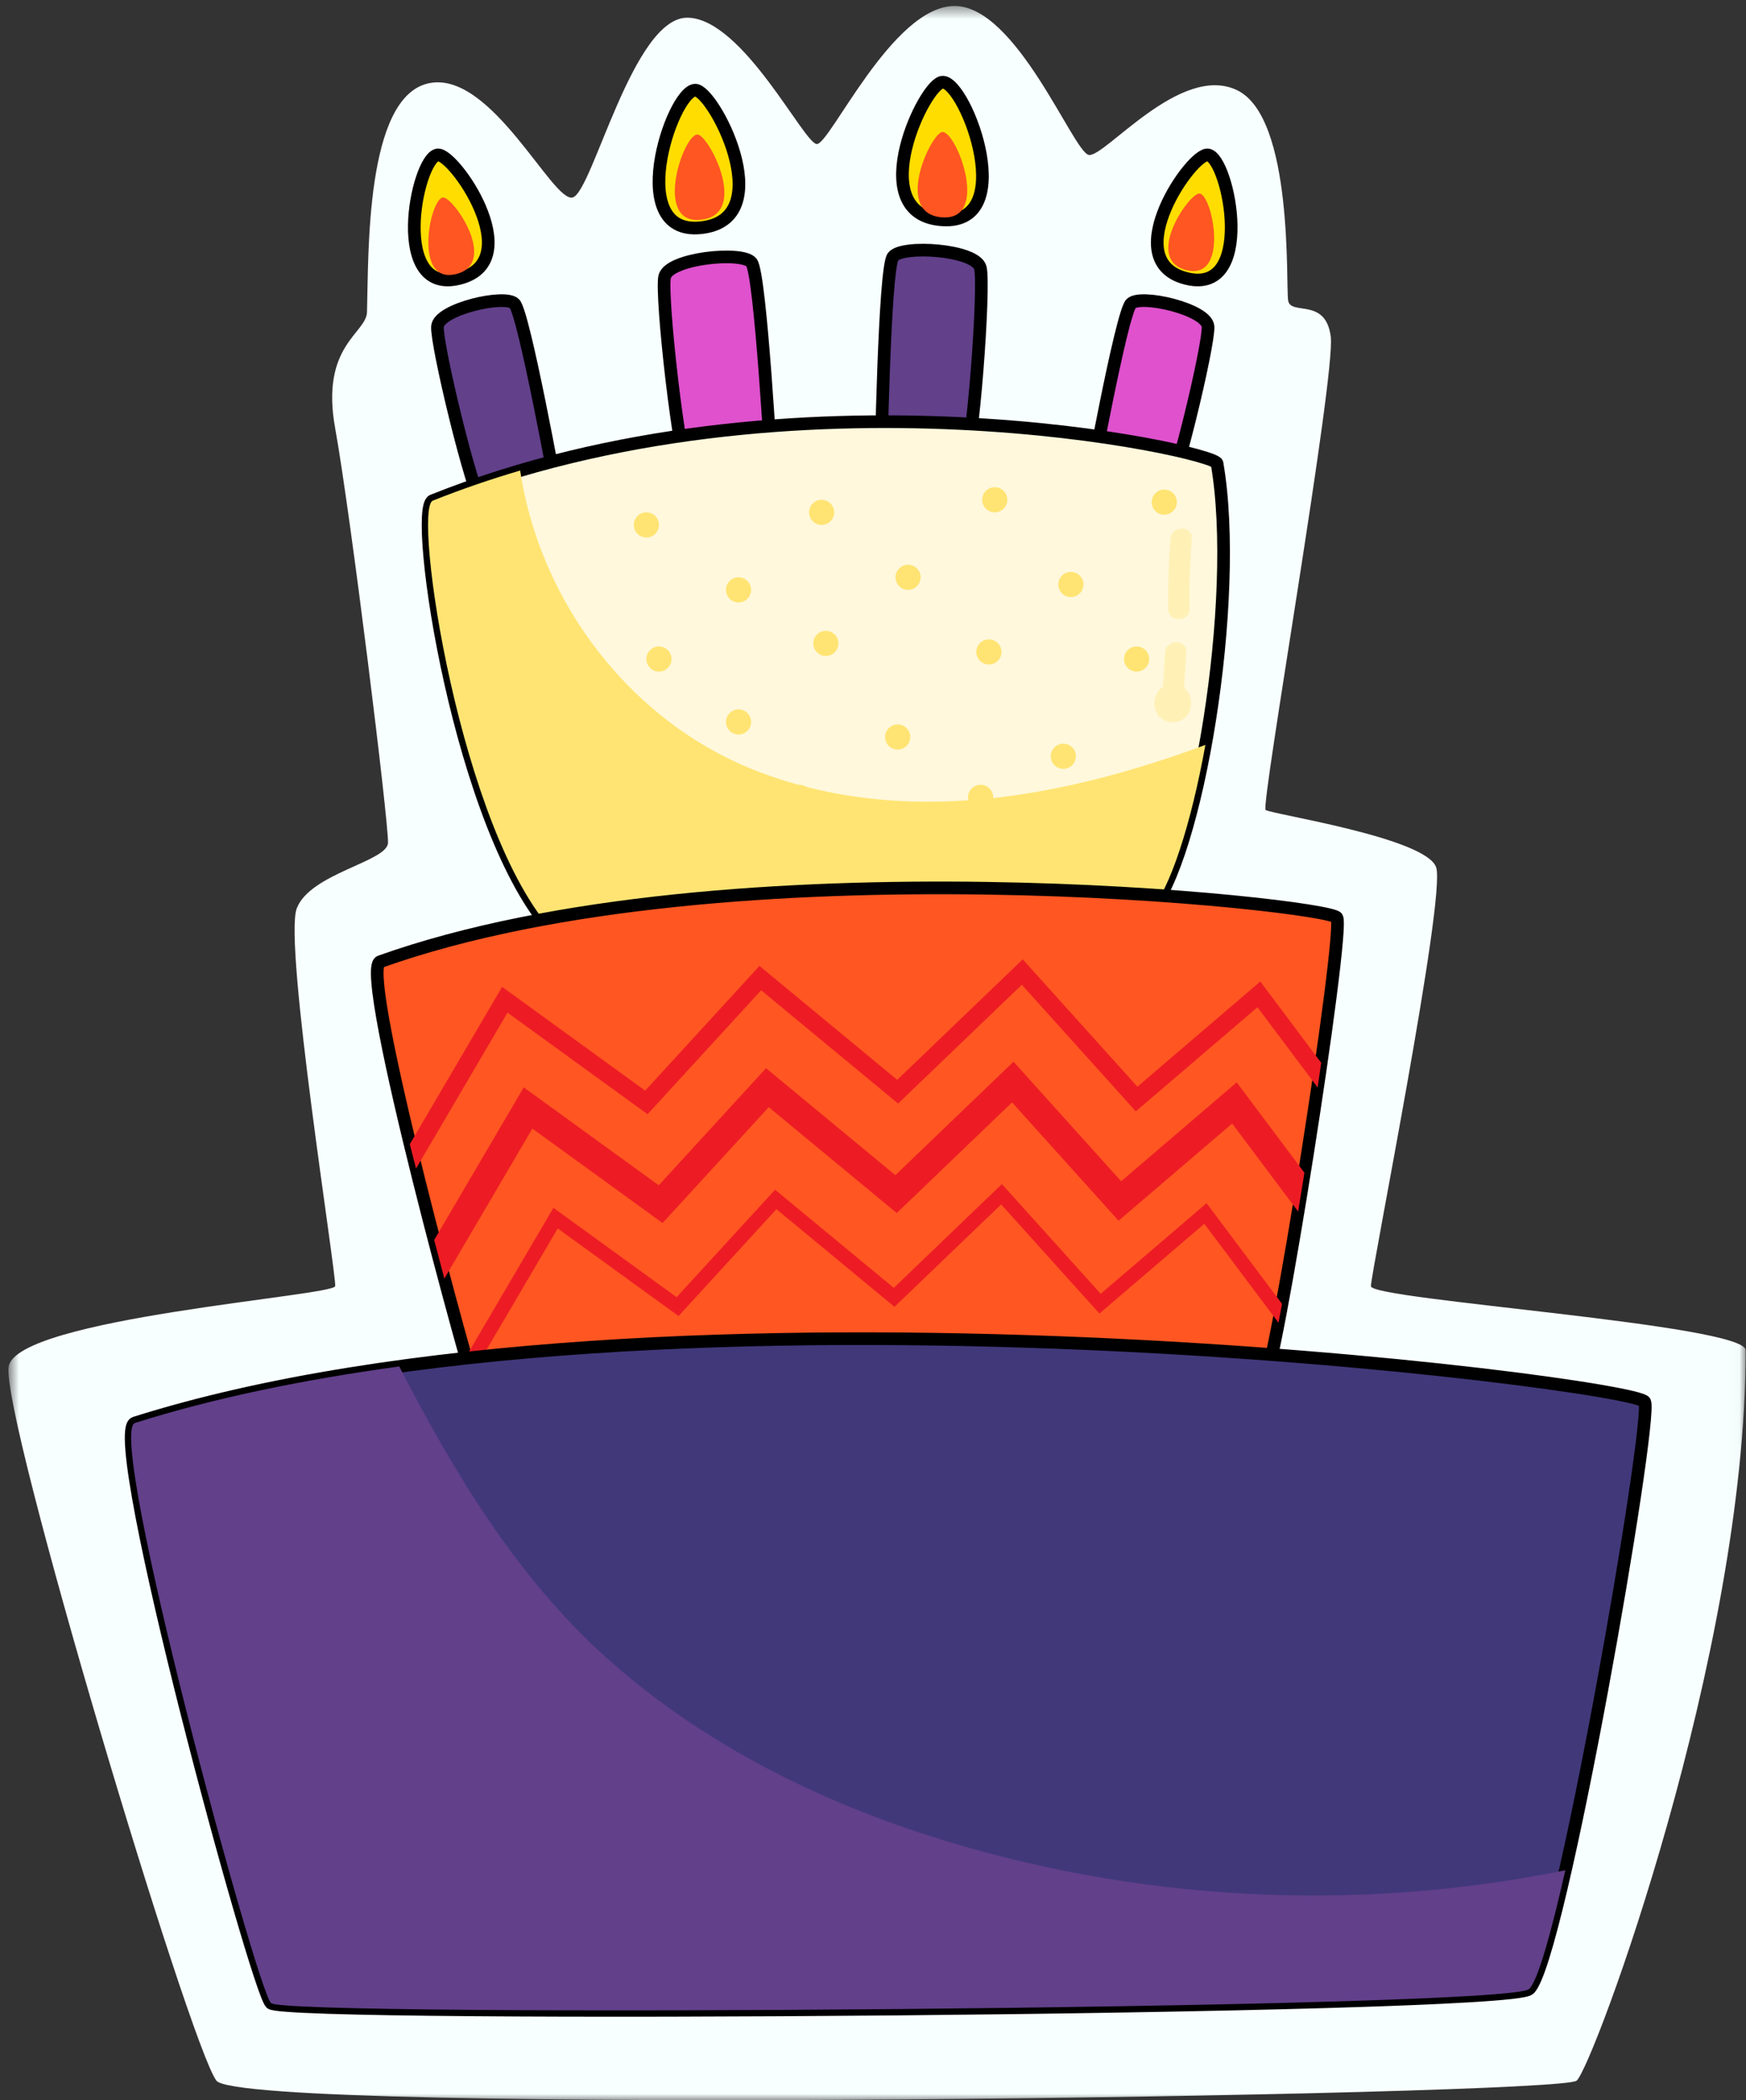 <?xml version="1.0" encoding="UTF-8"?>
<svg width="138px" height="166px" viewBox="0 0 138 166" version="1.1" xmlns="http://www.w3.org/2000/svg" xmlns:xlink="http://www.w3.org/1999/xlink">
    <rect x="0" y="0" width="138" height="166" fill="#333333" stroke="none"/>
    <!-- Generator: Sketch 53.1 (72631) - https://sketchapp.com -->
    <title>Group 414sticker1</title>
    <desc>Created with Sketch.</desc>
    <defs>
        <polygon id="path-1" points="0.668 0.472 137.977 0.472 137.977 166 0.668 166"></polygon>
    </defs>
    <g id="Page-1" stroke="none" stroke-width="1" fill="none" fill-rule="evenodd">
        <g id="Group-414">
            <g id="Group-296">
                <mask id="mask-2" fill="white">
                    <use xlink:href="#path-1"></use>
                </mask>
                <g id="Clip-295"></g>
                <path d="M29.006,24.67 C28.958,26.365 25.303,27.303 26.492,33.858 C27.683,40.414 30.745,65.146 30.666,66.629 C30.587,68.114 24.512,69.026 23.454,71.803 C22.396,74.581 26.623,100.89 26.49,101.662 C26.359,102.434 1.35,104.189 0.689,108.006 C0.027,111.823 14.988,161.68 17.104,164.457 C19.22,167.234 123.289,165.648 124.616,164.457 C125.943,163.267 137.977,130.758 137.977,106.726 C137.977,104.682 108.354,102.742 108.354,101.662 C108.354,100.582 114.305,70.92 113.511,68.56 C112.718,66.198 100.44,64.351 100.032,64.019 C99.625,63.686 105.576,29.733 105.18,26.608 C104.783,23.483 102.016,24.967 101.813,23.762 C101.61,22.557 102.271,9.288 97.774,7.128 C93.277,4.968 87.278,12.51 86.046,12.243 C84.814,11.978 80.356,0.472 75.444,0.472 C70.531,0.472 65.581,11.456 64.552,11.386 C63.523,11.316 58.736,1.53 54.385,1.398 C50.033,1.265 46.851,15.136 45.269,15.607 C43.686,16.077 38.789,5.442 33.831,6.594 C28.874,7.746 29.138,20.038 29.006,24.67" id="Fill-294" fill="#F8FFFF" mask="url(#mask-2)"></path>
            </g>
            <path d="M38.243,40.249 C37.293,38.988 34.469,27.183 34.577,25.808 C34.685,24.433 39.899,23.238 40.66,23.999 C41.42,24.759 44.009,38.988 44.009,38.988 L38.243,40.249 Z" id="Fill-297" fill="#62408A"></path>
            <path d="M38.243,40.249 C37.293,38.988 34.469,27.183 34.577,25.808 C34.685,24.433 39.899,23.238 40.66,23.999 C41.42,24.759 44.009,38.988 44.009,38.988 L38.243,40.249 Z" id="Stroke-299" stroke="#000000"></path>
            <path d="M36.457,21.965 C41.673,20.465 35.839,12.025 34.574,12.247 C32.9,12.542 30.744,23.608 36.457,21.965" id="Fill-301" fill="#FFDD00"></path>
            <path d="M36.457,21.965 C41.673,20.465 35.839,12.025 34.574,12.247 C32.9,12.542 30.744,23.608 36.457,21.965 Z" id="Stroke-303" stroke="#000000"></path>
            <path d="M54.544,38.115 C53.682,36.614 52.222,23.375 52.529,21.892 C52.836,20.41 58.675,19.823 59.398,20.753 C60.123,21.686 60.995,37.532 60.995,37.532 L54.544,38.115 Z" id="Fill-305" fill="#DF51CD"></path>
            <path d="M54.544,38.115 C53.682,36.614 52.222,23.375 52.529,21.892 C52.836,20.41 58.675,19.823 59.398,20.753 C60.123,21.686 60.995,37.532 60.995,37.532 L54.544,38.115 Z" id="Stroke-307" stroke="#000000"></path>
            <path d="M55.662,17.965 C61.545,17.046 56.348,7.058 54.94,7.128 C53.077,7.22 49.217,18.972 55.662,17.965" id="Fill-309" fill="#FFDD00"></path>
            <path d="M55.662,17.965 C61.545,17.046 56.348,7.058 54.94,7.128 C53.077,7.22 49.217,18.972 55.662,17.965 Z" id="Stroke-311" stroke="#000000"></path>
            <path d="M91.813,40.249 C92.763,38.988 95.587,27.183 95.479,25.808 C95.37,24.433 90.156,23.238 89.396,23.999 C88.635,24.759 86.046,38.988 86.046,38.988 L91.813,40.249 Z" id="Fill-313" fill="#DF51CD"></path>
            <path d="M91.813,40.249 C92.763,38.988 95.587,27.183 95.479,25.808 C95.37,24.433 90.156,23.238 89.396,23.999 C88.635,24.759 86.046,38.988 86.046,38.988 L91.813,40.249 Z" id="Stroke-315" stroke="#000000"></path>
            <path d="M93.598,21.965 C88.382,20.465 94.216,12.025 95.482,12.247 C97.156,12.542 99.311,23.608 93.598,21.965" id="Fill-317" fill="#FFDD00"></path>
            <path d="M93.598,21.965 C88.382,20.465 94.216,12.025 95.482,12.247 C97.156,12.542 99.311,23.608 93.598,21.965 Z" id="Stroke-319" stroke="#000000"></path>
            <path d="M76.09,37.466 C76.894,35.932 77.848,22.647 77.486,21.177 C77.122,19.708 71.265,19.343 70.577,20.302 C69.889,21.261 69.622,37.129 69.622,37.129 L76.09,37.466 Z" id="Fill-321" fill="#62408A"></path>
            <path d="M76.09,37.466 C76.894,35.932 77.848,22.647 77.486,21.177 C77.122,19.708 71.265,19.343 70.577,20.302 C69.889,21.261 69.622,37.129 69.622,37.129 L76.09,37.466 Z" id="Stroke-323" stroke="#000000"></path>
            <path d="M74.206,17.352 C68.291,16.658 73.103,6.479 74.513,6.495 C76.378,6.516 80.684,18.112 74.206,17.352" id="Fill-325" fill="#FFDD00"></path>
            <path d="M74.206,17.352 C68.291,16.658 73.103,6.479 74.513,6.495 C76.378,6.516 80.684,18.112 74.206,17.352 Z" id="Stroke-327" stroke="#000000"></path>
            <path d="M36.157,21.633 C39.39,20.703 35.773,15.47 34.989,15.609 C33.952,15.792 32.615,22.652 36.157,21.633" id="Fill-329" fill="#FF5622"></path>
            <path d="M55.555,17.349 C59.202,16.779 55.981,10.588 55.108,10.631 C53.953,10.688 51.56,17.974 55.555,17.349" id="Fill-331" fill="#FF5622"></path>
            <path d="M93.662,21.321 C90.429,20.391 94.045,15.158 94.829,15.297 C95.867,15.48 97.203,22.34 93.662,21.321" id="Fill-333" fill="#FF5622"></path>
            <path d="M74.313,17.165 C70.647,16.734 73.629,10.424 74.503,10.434 C75.66,10.447 78.329,17.636 74.313,17.165" id="Fill-335" fill="#FF5622"></path>
            <path d="M34.206,39.573 C32.582,40.222 36.339,65.764 43.84,73.776 C51.342,81.786 86.047,77.368 90.765,72.223 C94.609,68.03 98.049,47.309 96.192,36.627 C96.023,35.656 62.668,28.195 34.206,39.573" id="Fill-337" fill="#FFF8DC"></path>
            <path d="M34.206,39.573 C32.582,40.222 36.339,65.764 43.84,73.776 C51.342,81.786 86.047,77.368 90.765,72.223 C94.609,68.03 98.049,47.309 96.192,36.627 C96.023,35.656 62.668,28.195 34.206,39.573 Z" id="Stroke-339" stroke="#000000"></path>
            <path d="M59.908,60.978 C49.886,57.135 42.679,47.641 41.113,37.191 C38.792,37.874 36.483,38.662 34.206,39.573 C32.583,40.221 36.339,65.764 43.84,73.775 C51.342,81.786 86.047,77.368 90.764,72.223 C92.501,70.33 94.151,65.065 95.272,58.88 C83.832,63.102 71.431,65.396 59.908,60.978" id="Fill-341" fill="#FFE473"></path>
            <g id="Group-391" transform="translate(37, 38)" fill="#FFE473">
                <path d="M22.366,19.064 C22.366,19.613 21.921,20.058 21.372,20.058 C20.823,20.058 20.379,19.613 20.379,19.064 C20.379,18.515 20.823,18.07 21.372,18.07 C21.921,18.07 22.366,18.515 22.366,19.064" id="Fill-343"></path>
                <path d="M35.767,7.631 C35.767,8.18 35.322,8.625 34.773,8.625 C34.224,8.625 33.78,8.18 33.78,7.631 C33.78,7.082 34.224,6.637 34.773,6.637 C35.322,6.637 35.767,7.082 35.767,7.631" id="Fill-345"></path>
                <path d="M42.618,1.502 C42.618,2.051 42.173,2.496 41.624,2.496 C41.075,2.496 40.63,2.051 40.63,1.502 C40.63,0.953 41.075,0.508 41.624,0.508 C42.173,0.508 42.618,0.953 42.618,1.502" id="Fill-347"></path>
                <path d="M56.015,1.69 C56.015,2.239 55.57,2.684 55.021,2.684 C54.472,2.684 54.027,2.239 54.027,1.69 C54.027,1.141 54.472,0.696 55.021,0.696 C55.57,0.696 56.015,1.141 56.015,1.69" id="Fill-349"></path>
                <path d="M10.981,29.507 C10.981,30.056 10.536,30.501 9.987,30.501 C9.438,30.501 8.994,30.056 8.994,29.507 C8.994,28.958 9.438,28.513 9.987,28.513 C10.536,28.513 10.981,28.958 10.981,29.507" id="Fill-351"></path>
                <path d="M29.265,12.856 C29.265,13.405 28.82,13.85 28.271,13.85 C27.722,13.85 27.277,13.405 27.277,12.856 C27.277,12.307 27.722,11.862 28.271,11.862 C28.82,11.862 29.265,12.307 29.265,12.856" id="Fill-353"></path>
                <path d="M42.155,13.53 C42.155,14.079 41.71,14.524 41.161,14.524 C40.612,14.524 40.167,14.079 40.167,13.53 C40.167,12.982 40.612,12.537 41.161,12.537 C41.71,12.537 42.155,12.982 42.155,13.53" id="Fill-355"></path>
                <path d="M53.829,14.091 C53.829,14.64 53.385,15.085 52.836,15.085 C52.287,15.085 51.842,14.64 51.842,14.091 C51.842,13.542 52.287,13.097 52.836,13.097 C53.385,13.097 53.829,13.542 53.829,14.091" id="Fill-357"></path>
                <path d="M48.633,8.198 C48.633,8.748 48.189,9.193 47.64,9.193 C47.091,9.193 46.646,8.748 46.646,8.198 C46.646,7.649 47.091,7.205 47.64,7.205 C48.189,7.205 48.633,7.649 48.633,8.198" id="Fill-359"></path>
                <path d="M27.163,25.024 C27.163,25.573 26.718,26.018 26.169,26.018 C25.62,26.018 25.175,25.573 25.175,25.024 C25.175,24.475 25.62,24.03 26.169,24.03 C26.718,24.03 27.163,24.475 27.163,25.024" id="Fill-361"></path>
                <path d="M34.944,20.255 C34.944,20.804 34.499,21.249 33.95,21.249 C33.401,21.249 32.956,20.804 32.956,20.255 C32.956,19.706 33.401,19.261 33.95,19.261 C34.499,19.261 34.944,19.706 34.944,20.255" id="Fill-363"></path>
                <path d="M48.037,21.777 C48.037,22.326 47.592,22.771 47.043,22.771 C46.494,22.771 46.05,22.326 46.05,21.777 C46.05,21.228 46.494,20.783 47.043,20.783 C47.592,20.783 48.037,21.228 48.037,21.777" id="Fill-365"></path>
                <path d="M51.1,28.629 C51.1,29.178 50.655,29.623 50.106,29.623 C49.557,29.623 49.113,29.178 49.113,28.629 C49.113,28.08 49.557,27.635 50.106,27.635 C50.655,27.635 51.1,28.08 51.1,28.629" id="Fill-367"></path>
                <path d="M41.498,25.024 C41.498,25.573 41.054,26.018 40.505,26.018 C39.956,26.018 39.511,25.573 39.511,25.024 C39.511,24.475 39.956,24.03 40.505,24.03 C41.054,24.03 41.498,24.475 41.498,25.024" id="Fill-369"></path>
                <path d="M34.944,28.354 C34.944,28.903 34.499,29.348 33.95,29.348 C33.401,29.348 32.956,28.903 32.956,28.354 C32.956,27.805 33.401,27.36 33.95,27.36 C34.499,27.36 34.944,27.805 34.944,28.354" id="Fill-371"></path>
                <path d="M15.083,3.49 C15.083,4.038 14.639,4.484 14.09,4.484 C13.541,4.484 13.096,4.038 13.096,3.49 C13.096,2.941 13.541,2.495 14.09,2.495 C14.639,2.495 15.083,2.941 15.083,3.49" id="Fill-373"></path>
                <path d="M16.077,14.091 C16.077,14.64 15.632,15.085 15.083,15.085 C14.534,15.085 14.09,14.64 14.09,14.091 C14.09,13.542 14.534,13.097 15.083,13.097 C15.632,13.097 16.077,13.542 16.077,14.091" id="Fill-375"></path>
                <path d="M6.543,20.255 C6.543,20.804 6.098,21.249 5.548,21.249 C5,21.249 4.556,20.804 4.556,20.255 C4.556,19.706 5,19.261 5.548,19.261 C6.098,19.261 6.543,19.706 6.543,20.255" id="Fill-377"></path>
                <path d="M2.901,4.484 C2.901,5.033 2.456,5.478 1.907,5.478 C1.358,5.478 0.913,5.033 0.913,4.484 C0.913,3.935 1.358,3.49 1.907,3.49 C2.456,3.49 2.901,3.935 2.901,4.484" id="Fill-379"></path>
                <path d="M19.443,29.507 C19.443,30.056 18.998,30.501 18.449,30.501 C17.9,30.501 17.456,30.056 17.456,29.507 C17.456,28.958 17.9,28.513 18.449,28.513 C18.998,28.513 19.443,28.958 19.443,29.507" id="Fill-381"></path>
                <path d="M12.723,23.037 C12.723,23.586 12.279,24.031 11.73,24.031 C11.181,24.031 10.736,23.586 10.736,23.037 C10.736,22.488 11.181,22.043 11.73,22.043 C12.279,22.043 12.723,22.488 12.723,23.037" id="Fill-383"></path>
                <path d="M22.366,8.625 C22.366,9.174 21.921,9.619 21.372,9.619 C20.823,9.619 20.379,9.174 20.379,8.625 C20.379,8.076 20.823,7.631 21.372,7.631 C21.921,7.631 22.366,8.076 22.366,8.625" id="Fill-385"></path>
                <path d="M28.933,2.496 C28.933,3.045 28.488,3.49 27.939,3.49 C27.39,3.49 26.946,3.045 26.946,2.496 C26.946,1.947 27.39,1.502 27.939,1.502 C28.488,1.502 28.933,1.947 28.933,2.496" id="Fill-387"></path>
                <path d="M8.269,11.39 C8.269,11.939 7.824,12.384 7.275,12.384 C6.726,12.384 6.281,11.939 6.281,11.39 C6.281,10.841 6.726,10.396 7.275,10.396 C7.824,10.396 8.269,10.841 8.269,11.39" id="Fill-389"></path>
            </g>
            <path d="M30.049,76.013 C28.249,76.655 37.424,109.878 37.784,110.513 C38.145,111.148 98.89,109.875 99.797,109.576 C100.705,109.276 106.322,73.557 105.662,72.527 C105.001,71.497 57.529,66.21 30.049,76.013" id="Fill-392" fill="#FF5622"></path>
            <path d="M30.049,76.013 C28.249,76.655 37.424,109.878 37.784,110.513 C38.145,111.148 98.89,109.875 99.797,109.576 C100.705,109.276 106.322,73.557 105.662,72.527 C105.001,71.497 57.529,66.21 30.049,76.013 Z" id="Stroke-394" stroke="#000000"></path>
            <polygon id="Fill-396" fill="#ED1C24" points="32.882 92.363 32.391 90.435 39.687 78.004 50.994 86.205 60.027 76.347 70.914 85.353 80.835 75.829 89.898 85.894 99.612 77.58 104.426 84.004 104.141 85.955 99.388 79.614 89.771 87.844 80.762 77.838 70.984 87.225 60.159 78.273 51.183 88.07 40.113 80.041"></polygon>
            <polygon id="Fill-398" fill="#ED1C24" points="35.121 101.061 34.317 98.008 41.395 85.947 52.066 93.687 60.546 84.432 70.767 92.886 80.106 83.918 88.614 93.368 97.746 85.552 103.1 92.697 102.601 95.763 97.388 88.805 88.411 96.488 79.989 87.134 70.878 95.882 60.759 87.513 52.368 96.67 42.077 89.207"></polygon>
            <polygon id="Fill-400" fill="#ED1C24" points="36.666 109.733 35.701 109.167 43.741 95.467 53.478 102.53 61.261 94.036 70.643 101.795 79.187 93.591 86.997 102.265 95.365 95.102 101.33 103.061 101.048 104.551 95.186 96.729 86.895 103.824 79.129 95.199 70.698 103.293 61.367 95.576 53.63 104.022 44.082 97.097"></polygon>
            <path d="M10.671,112.471 C8.314,113.217 20.274,157.171 21.416,158.325 C22.559,159.48 119.067,158.804 120.853,157.217 C123.264,155.073 130.658,112.23 129.998,110.803 C129.338,109.376 52.082,99.379 10.671,112.471" id="Fill-402" fill="#41387A"></path>
            <path d="M10.671,112.471 C8.314,113.217 20.274,157.171 21.416,158.325 C22.559,159.48 119.067,158.804 120.853,157.217 C123.264,155.073 130.658,112.23 129.998,110.803 C129.338,109.376 52.082,99.379 10.671,112.471 Z" id="Stroke-404" stroke="#000000"></path>
            <path d="M73.384,145.083 C64.074,142.092 55.132,137.523 47.837,130.944 C40.819,124.615 35.856,116.353 31.555,108.005 C24.033,109.039 16.94,110.489 10.671,112.471 C8.314,113.216 20.274,157.17 21.416,158.325 C22.559,159.479 119.067,158.804 120.853,157.217 C121.52,156.624 122.569,152.912 123.722,147.827 C107.077,151.219 89.583,150.287 73.384,145.083" id="Fill-406" fill="#62408A"></path>
            <path d="M92.514,42.587 C92.371,44.433 92.311,46.279 92.33,48.129 C92.342,49.209 94.021,49.212 94.009,48.129 C93.99,46.279 94.05,44.433 94.193,42.587 C94.275,41.51 92.596,41.515 92.514,42.587" id="Fill-408" fill="#FFF1B6"></path>
            <path d="M92.085,51.566 C92.016,52.682 91.948,53.799 91.879,54.915 C91.814,55.994 93.493,55.99 93.558,54.915 C93.626,53.799 93.695,52.682 93.763,51.566 C93.829,50.487 92.15,50.491 92.085,51.566" id="Fill-410" fill="#FFF1B6"></path>
            <path d="M92.693,57.082 C94.624,57.082 94.627,54.082 92.693,54.082 C90.763,54.082 90.759,57.082 92.693,57.082" id="Fill-412" fill="#FFF1B6"></path>
        </g>
    </g>
</svg>